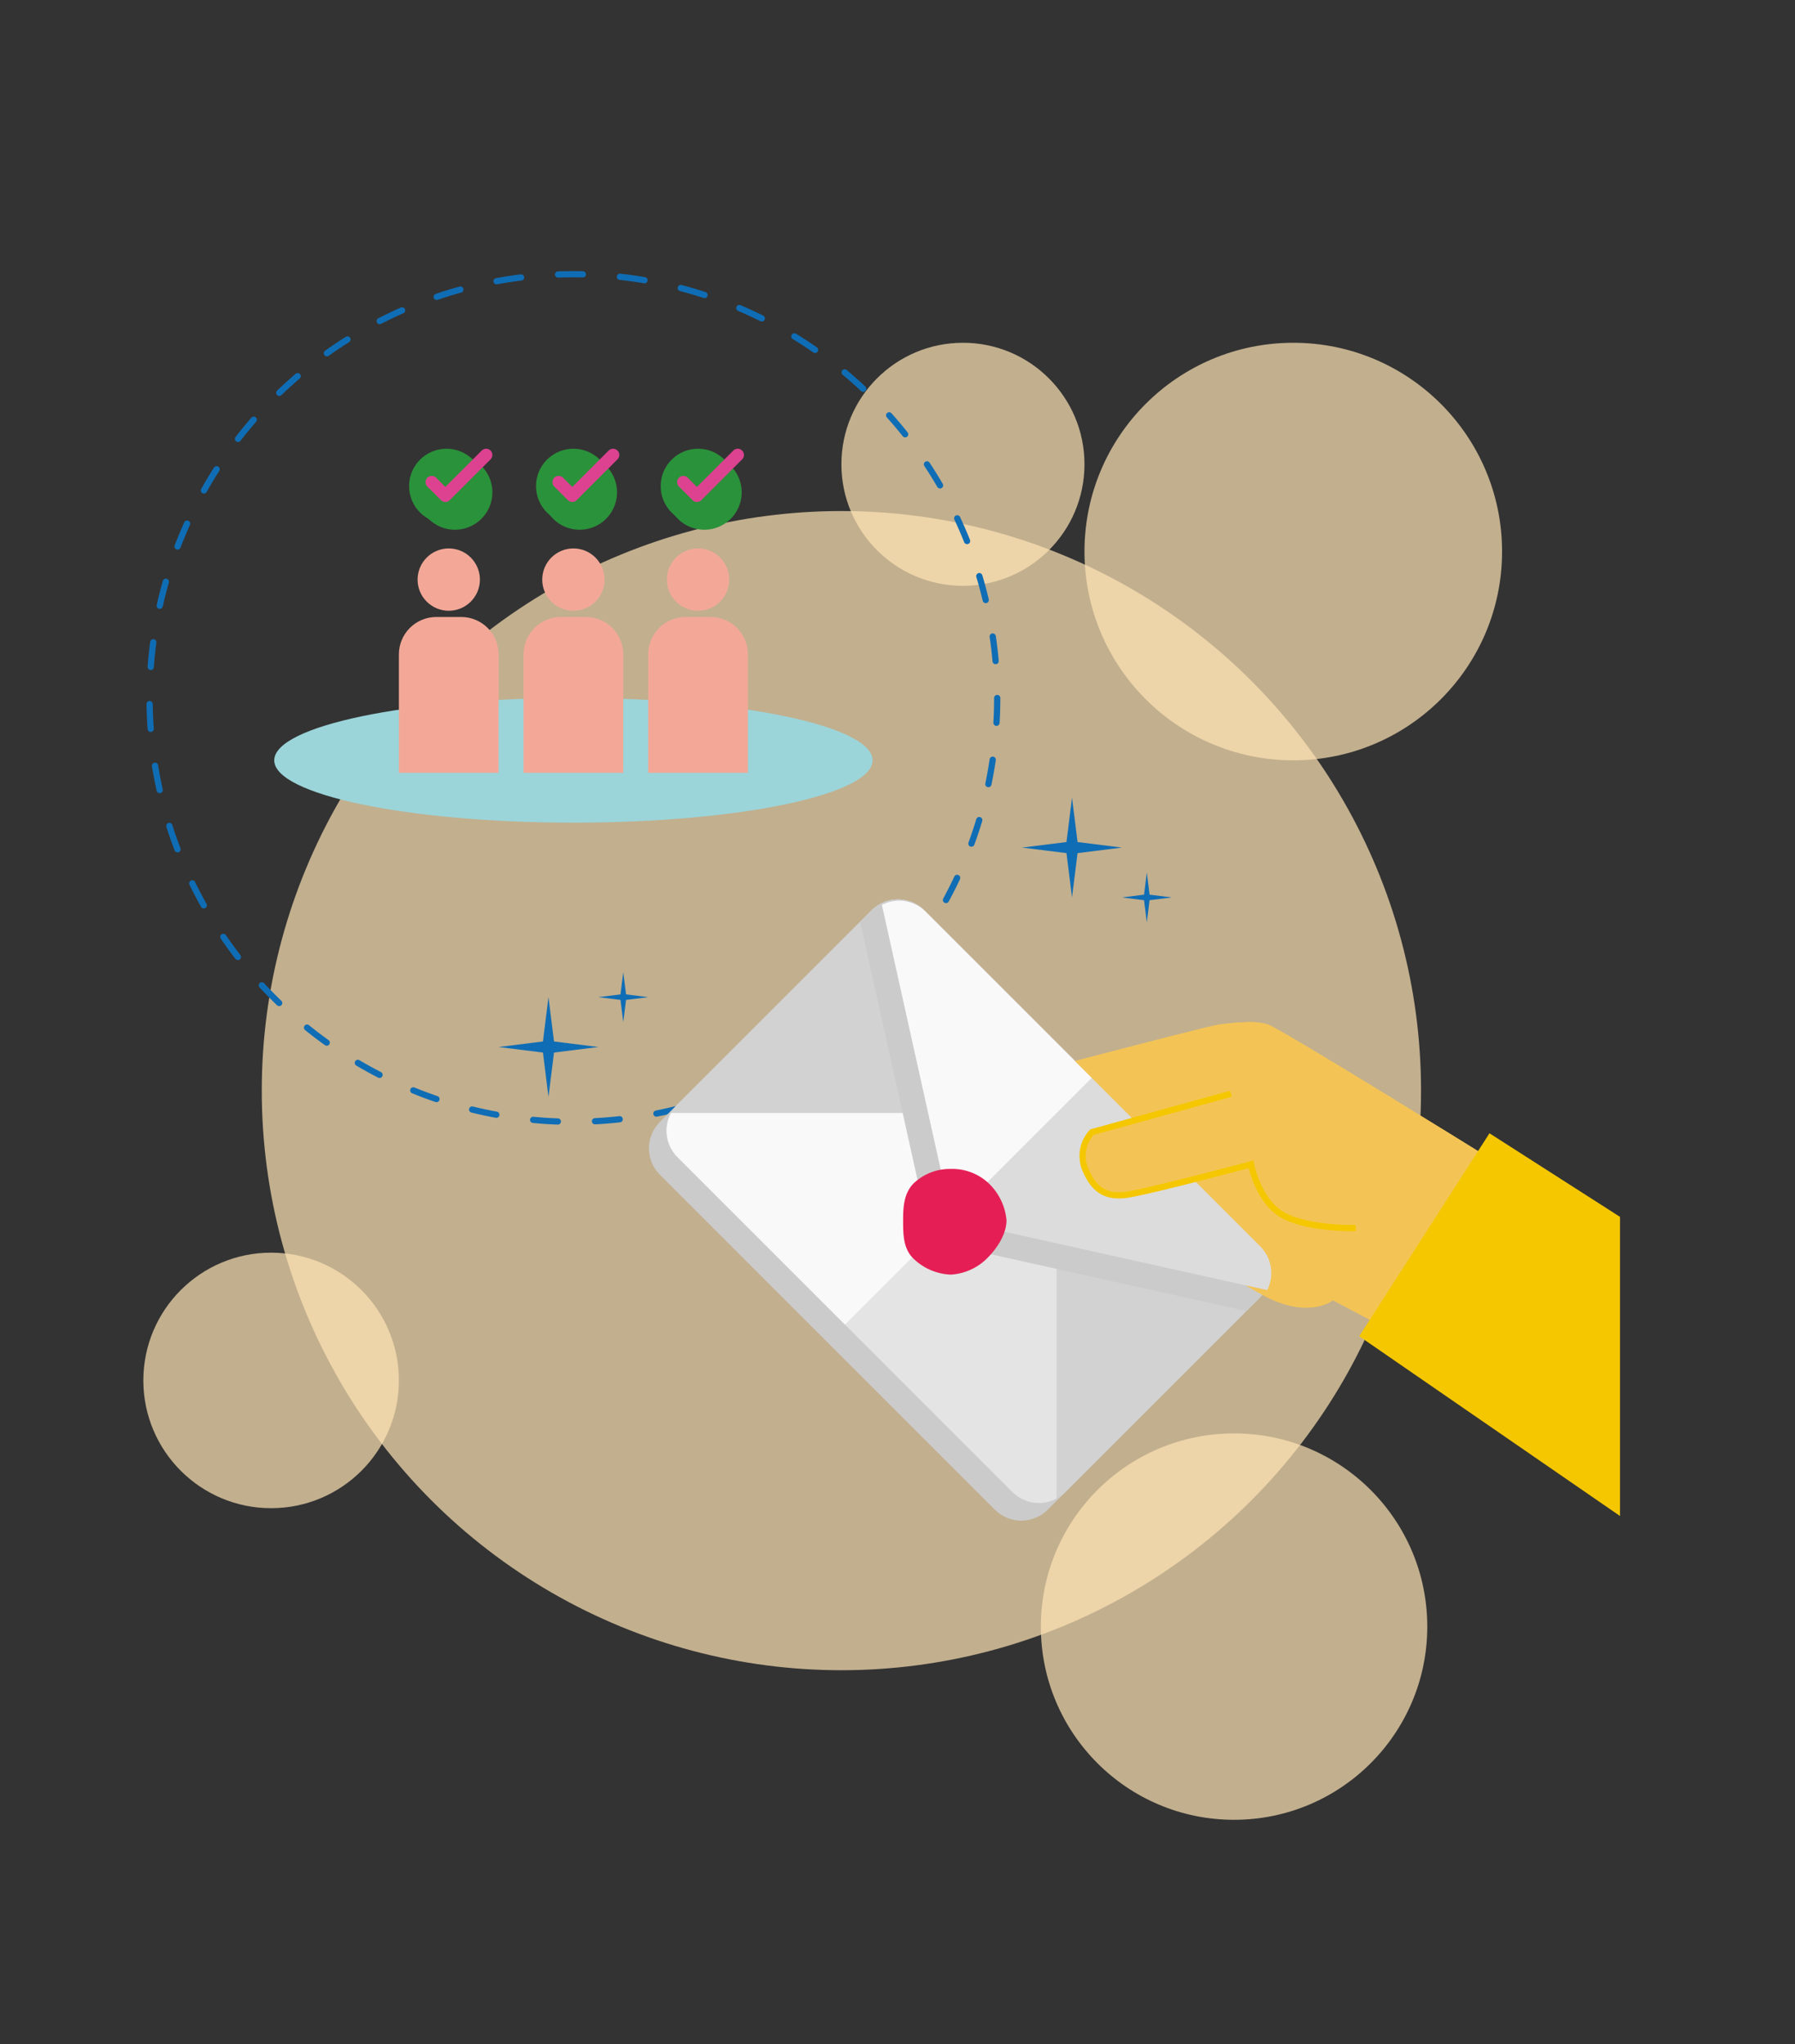 <svg xmlns="http://www.w3.org/2000/svg" xmlns:xlink="http://www.w3.org/1999/xlink" width="288" height="328" viewBox="0 0 288 328">
  <rect x="0" y="0" width="288" height="328" fill="#333333" stroke="none"/>
  <defs>
    <clipPath id="clip-path">
      <rect id="Rectangle_2658" data-name="Rectangle 2658" width="288" height="328" transform="translate(576 192)" fill="none"/>
    </clipPath>
    <clipPath id="clip-path-2">
      <path id="Path_2868" data-name="Path 2868" d="M620,314c0,5.523,21.49,10,48,10s48-4.477,48-10-21.49-10-48-10-48,4.478-48,10" fill="none"/>
    </clipPath>
    <linearGradient id="linear-gradient" x1="49.887" y1="161.766" x2="49.898" y2="161.766" gradientUnits="objectBoundingBox">
      <stop offset="0" stop-color="#9bd5da"/>
      <stop offset="0.001" stop-color="#9bd5da"/>
      <stop offset="1" stop-color="#def0f4"/>
    </linearGradient>
    <clipPath id="clip-path-4">
      <path id="Path_2872" data-name="Path 2872" d="M683,285a5,5,0,1,0,5-5,5,5,0,0,0-5,5" fill="none"/>
    </clipPath>
    <linearGradient id="linear-gradient-2" x1="452.997" y1="293.521" x2="453.097" y2="293.521" gradientUnits="objectBoundingBox">
      <stop offset="0" stop-color="#f3a897"/>
      <stop offset="0.112" stop-color="#f3a897"/>
      <stop offset="0.998" stop-color="#e62f77"/>
      <stop offset="1" stop-color="#e62f77"/>
    </linearGradient>
    <clipPath id="clip-path-5">
      <path id="Path_2873" data-name="Path 2873" d="M686,291a6,6,0,0,0-6,6v19h16V297a6,6,0,0,0-6-6Z" fill="none"/>
    </clipPath>
    <linearGradient id="linear-gradient-3" x1="283.311" y1="116.968" x2="283.373" y2="116.968" xlink:href="#linear-gradient-2"/>
    <clipPath id="clip-path-6">
      <path id="Path_2874" data-name="Path 2874" d="M663,285a5,5,0,1,0,5-5,5,5,0,0,0-5,5" fill="none"/>
    </clipPath>
    <linearGradient id="linear-gradient-4" x1="454.997" y1="293.521" x2="455.097" y2="293.521" xlink:href="#linear-gradient-2"/>
    <clipPath id="clip-path-7">
      <path id="Path_2875" data-name="Path 2875" d="M666,291a6,6,0,0,0-6,6v19h16V297a6,6,0,0,0-6-6Z" fill="none"/>
    </clipPath>
    <linearGradient id="linear-gradient-5" x1="284.561" y1="116.968" x2="284.623" y2="116.968" xlink:href="#linear-gradient-2"/>
    <clipPath id="clip-path-8">
      <path id="Path_2876" data-name="Path 2876" d="M643,285a5,5,0,1,0,5-5,5,5,0,0,0-5,5" fill="none"/>
    </clipPath>
    <linearGradient id="linear-gradient-6" x1="456.997" y1="293.521" x2="457.097" y2="293.521" xlink:href="#linear-gradient-2"/>
    <clipPath id="clip-path-9">
      <path id="Path_2877" data-name="Path 2877" d="M646,291a6,6,0,0,0-6,6v19h16V297a6,6,0,0,0-6-6Z" fill="none"/>
    </clipPath>
    <linearGradient id="linear-gradient-7" x1="285.811" y1="116.968" x2="285.873" y2="116.968" xlink:href="#linear-gradient-2"/>
    <clipPath id="clip-path-10">
      <path id="Path_2878" data-name="Path 2878" d="M641.637,270a6,6,0,1,0,6-6,6,6,0,0,0-6,6" fill="none"/>
    </clipPath>
    <linearGradient id="linear-gradient-8" x1="403.539" y1="283.256" x2="403.622" y2="283.256" gradientUnits="objectBoundingBox">
      <stop offset="0" stop-color="#2a923a"/>
      <stop offset="0.027" stop-color="#2a923a"/>
      <stop offset="0.393" stop-color="#76bb31"/>
      <stop offset="0.531" stop-color="#8ec659"/>
      <stop offset="0.798" stop-color="#bddca3"/>
      <stop offset="0.979" stop-color="#e8e38c"/>
      <stop offset="1" stop-color="#e8e38c"/>
    </linearGradient>
    <clipPath id="clip-path-11">
      <path id="Path_2879" data-name="Path 2879" d="M662,270a6,6,0,1,0,6-6,6,6,0,0,0-6,6" fill="none"/>
    </clipPath>
    <linearGradient id="linear-gradient-9" x1="401.842" y1="283.256" x2="401.926" y2="283.256" xlink:href="#linear-gradient-8"/>
    <clipPath id="clip-path-12">
      <path id="Path_2880" data-name="Path 2880" d="M682,270a6,6,0,1,0,6-6,6,6,0,0,0-6,6" fill="none"/>
    </clipPath>
    <linearGradient id="linear-gradient-10" x1="400.176" y1="283.256" x2="400.259" y2="283.256" xlink:href="#linear-gradient-8"/>
    <clipPath id="clip-path-14">
      <path id="Path_2884" data-name="Path 2884" d="M771.6,356.4c-1.922.22-39.743,10.224-39.743,10.224l33.014,23.88a92.376,92.376,0,0,0,14.375,9.625c6.944,3.492,10.625.5,10.625.5l7.4,3.924,16.821-27.265s-32.432-20.118-34.63-20.888a9.506,9.506,0,0,0-3.021-.4,42.644,42.644,0,0,0-4.839.4" fill="none"/>
    </clipPath>
    <linearGradient id="linear-gradient-11" x1="55.093" y1="63.254" x2="55.105" y2="63.254" gradientUnits="objectBoundingBox">
      <stop offset="0" stop-color="#f3c455"/>
      <stop offset="0.187" stop-color="#f3c455"/>
      <stop offset="0.998" stop-color="#ed7531"/>
      <stop offset="1" stop-color="#ed7531"/>
    </linearGradient>
    <clipPath id="clip-path-16">
      <path id="Path_2889" data-name="Path 2889" d="M712.99,340.9l-31.113,31.113a6,6,0,0,0,0,8.485l53.74,53.74a6,6,0,0,0,8.486,0l31.112-31.113a6,6,0,0,0,0-8.486L721.476,340.9a6,6,0,0,0-8.486,0" fill="none"/>
    </clipPath>
    <linearGradient id="linear-gradient-12" x1="33.511" y1="23.086" x2="33.518" y2="23.086" gradientUnits="objectBoundingBox">
      <stop offset="0" stop-color="#cbcbcb"/>
      <stop offset="0.007" stop-color="#cbcbcb"/>
      <stop offset="1" stop-color="#767777"/>
    </linearGradient>
    <clipPath id="clip-path-18">
      <path id="Path_2891" data-name="Path 2891" d="M717.3,336.99l10.689,48.1a4,4,0,0,0,3.037,3.037l48.1,10.688a6,6,0,0,0-1.087-7L724.3,338.076a6,6,0,0,0-7-1.086" fill="none"/>
    </clipPath>
    <linearGradient id="linear-gradient-13" x1="51.322" y1="34.415" x2="51.333" y2="34.415" gradientUnits="objectBoundingBox">
      <stop offset="0" stop-color="#dcdcdc"/>
      <stop offset="0.436" stop-color="#dcdcdc"/>
      <stop offset="0.997" stop-color="#f9f9fa"/>
      <stop offset="1" stop-color="#f9f9fa"/>
    </linearGradient>
    <clipPath id="clip-path-19">
      <path id="Path_2892" data-name="Path 2892" d="M683.657,370.6a6,6,0,0,0,1.049,7.07l53.739,53.74a6,6,0,0,0,7.072,1.049V370.6Z" fill="none"/>
    </clipPath>
    <linearGradient id="linear-gradient-14" x1="51.447" y1="33.847" x2="51.458" y2="33.847" gradientUnits="objectBoundingBox">
      <stop offset="0" stop-color="#e4e4e4"/>
      <stop offset="0.504" stop-color="#e4e4e4"/>
      <stop offset="0.997" stop-color="#f9f9fa"/>
      <stop offset="1" stop-color="#f9f9fa"/>
    </linearGradient>
    <clipPath id="clip-path-21">
      <path id="Path_2894" data-name="Path 2894" d="M715.819,338.076l-1.812,1.811,10.282,46.269a8,8,0,0,0,6.074,6.075l45.614,10.136,2.067-2.065a6,6,0,0,0,0-8.485L724.3,338.076a6,6,0,0,0-8.485,0" fill="none"/>
    </clipPath>
    <linearGradient id="linear-gradient-15" x1="49.011" y1="34.095" x2="49.021" y2="34.095" xlink:href="#linear-gradient-12"/>
    <clipPath id="clip-path-22">
      <path id="Path_2895" data-name="Path 2895" d="M717.505,337.189l10.689,48.1a4,4,0,0,0,3.037,3.037l48.1,10.689a6,6,0,0,0-1.087-7l-53.74-53.74a6.007,6.007,0,0,0-7-1.087" fill="none"/>
    </clipPath>
    <linearGradient id="linear-gradient-16" x1="51.661" y1="36.018" x2="51.672" y2="36.018" gradientUnits="objectBoundingBox">
      <stop offset="0" stop-color="#dcdcdc"/>
      <stop offset="0.436" stop-color="#dcdcdc"/>
      <stop offset="1" stop-color="#f9f9fa"/>
    </linearGradient>
    <clipPath id="clip-path-24">
      <path id="Path_2898" data-name="Path 2898" d="M771.6,356.4c-1.046.12-12.7,3.132-23.124,5.856l9.526,9.526-6.8,1.878a5.615,5.615,0,0,0-1.1,5.937c1.43,3.408,3.3,4.4,6.157,4.178,1.42-.11,6.472-1.331,11.2-2.532l10.777,10.777a6,6,0,0,1,1.087,7l-3.479-.774c1.123.672,2.266,1.315,3.4,1.884,6.944,3.492,10.625.5,10.625.5l7.4,3.924,16.821-27.265s-32.432-20.118-34.63-20.888a9.506,9.506,0,0,0-3.021-.4,42.644,42.644,0,0,0-4.839.4" fill="none"/>
    </clipPath>
    <linearGradient id="linear-gradient-17" x1="68.571" y1="63.436" x2="68.586" y2="63.436" xlink:href="#linear-gradient-11"/>
  </defs>
  <circle id="Ellipse_13" data-name="Ellipse 13" cx="93" cy="93" r="93" transform="translate(42 82)" fill="#ffe4b5" opacity="0.7"/>
  <circle id="Ellipse_14" data-name="Ellipse 14" cx="19.5" cy="19.5" r="19.5" transform="translate(135 55)" fill="#ffe4b5" opacity="0.7"/>
  <circle id="Ellipse_15" data-name="Ellipse 15" cx="33.5" cy="33.5" r="33.5" transform="translate(174 55)" fill="#ffe4b5" opacity="0.7"/>
  <circle id="Ellipse_16" data-name="Ellipse 16" cx="20.5" cy="20.5" r="20.5" transform="translate(23 201)" fill="#ffe4b5" opacity="0.7"/>
  <circle id="Ellipse_17" data-name="Ellipse 17" cx="31" cy="31" r="31" transform="translate(167 230)" fill="#ffe4b5" opacity="0.7"/>
  <g id="Group_2279" data-name="Group 2279" transform="translate(-576 -192)">
    <g id="Group_2278" data-name="Group 2278">
      <g id="Group_2277" data-name="Group 2277" clip-path="url(#clip-path)">
        <g id="Group_2230" data-name="Group 2230">
          <g id="Group_2229" data-name="Group 2229" clip-path="url(#clip-path-2)">
            <rect id="Rectangle_2634" data-name="Rectangle 2634" width="96" height="20" transform="translate(620 304)" fill="url(#linear-gradient)"/>
          </g>
        </g>
        <g id="Group_2232" data-name="Group 2232">
          <g id="Group_2231" data-name="Group 2231" clip-path="url(#clip-path)">
            <path id="Path_2869" data-name="Path 2869" d="M655,271a6,6,0,1,1-6-6,6,6,0,0,1,6,6" fill="#2a923a"/>
            <path id="Path_2870" data-name="Path 2870" d="M675,271a6,6,0,1,1-6-6,6,6,0,0,1,6,6" fill="#2a923a"/>
            <path id="Path_2871" data-name="Path 2871" d="M695,271a6,6,0,1,1-6-6,6,6,0,0,1,6,6" fill="#2a923a"/>
            <circle id="Ellipse_8" data-name="Ellipse 8" cx="68" cy="68" r="68" transform="translate(600 236)" stroke-dasharray="3.975 5.962" stroke="#0f6db5" stroke-linecap="round" stroke-miterlimit="10" stroke-width="1" fill="none"/>
          </g>
        </g>
        <g id="Group_2234" data-name="Group 2234">
          <g id="Group_2233" data-name="Group 2233" clip-path="url(#clip-path-4)">
            <rect id="Rectangle_2636" data-name="Rectangle 2636" width="10" height="10" transform="translate(683 280)" fill="url(#linear-gradient-2)"/>
          </g>
        </g>
        <g id="Group_2236" data-name="Group 2236">
          <g id="Group_2235" data-name="Group 2235" clip-path="url(#clip-path-5)">
            <rect id="Rectangle_2637" data-name="Rectangle 2637" width="16" height="25" transform="translate(680 291)" fill="url(#linear-gradient-3)"/>
          </g>
        </g>
        <g id="Group_2238" data-name="Group 2238">
          <g id="Group_2237" data-name="Group 2237" clip-path="url(#clip-path-6)">
            <rect id="Rectangle_2638" data-name="Rectangle 2638" width="10" height="10" transform="translate(663 280)" fill="url(#linear-gradient-4)"/>
          </g>
        </g>
        <g id="Group_2240" data-name="Group 2240">
          <g id="Group_2239" data-name="Group 2239" clip-path="url(#clip-path-7)">
            <rect id="Rectangle_2639" data-name="Rectangle 2639" width="16" height="25" transform="translate(660 291)" fill="url(#linear-gradient-5)"/>
          </g>
        </g>
        <g id="Group_2242" data-name="Group 2242">
          <g id="Group_2241" data-name="Group 2241" clip-path="url(#clip-path-8)">
            <rect id="Rectangle_2640" data-name="Rectangle 2640" width="10" height="10" transform="translate(643 280)" fill="url(#linear-gradient-6)"/>
          </g>
        </g>
        <g id="Group_2244" data-name="Group 2244">
          <g id="Group_2243" data-name="Group 2243" clip-path="url(#clip-path-9)">
            <rect id="Rectangle_2641" data-name="Rectangle 2641" width="16" height="25" transform="translate(640 291)" fill="url(#linear-gradient-7)"/>
          </g>
        </g>
        <g id="Group_2246" data-name="Group 2246">
          <g id="Group_2245" data-name="Group 2245" clip-path="url(#clip-path-10)">
            <rect id="Rectangle_2642" data-name="Rectangle 2642" width="12" height="12" transform="translate(641.637 264)" fill="url(#linear-gradient-8)"/>
          </g>
        </g>
        <g id="Group_2248" data-name="Group 2248">
          <g id="Group_2247" data-name="Group 2247" clip-path="url(#clip-path-11)">
            <rect id="Rectangle_2643" data-name="Rectangle 2643" width="12" height="12" transform="translate(662 264)" fill="url(#linear-gradient-9)"/>
          </g>
        </g>
        <g id="Group_2250" data-name="Group 2250">
          <g id="Group_2249" data-name="Group 2249" clip-path="url(#clip-path-12)">
            <rect id="Rectangle_2644" data-name="Rectangle 2644" width="12" height="12" transform="translate(682 264)" fill="url(#linear-gradient-10)"/>
          </g>
        </g>
        <g id="Group_2252" data-name="Group 2252">
          <g id="Group_2251" data-name="Group 2251" clip-path="url(#clip-path)">
            <path id="Path_2881" data-name="Path 2881" d="M645.273,269.364l2.182,2.182L654,265" fill="none" stroke="#dc4290" stroke-linecap="round" stroke-linejoin="round" stroke-width="2"/>
            <path id="Path_2882" data-name="Path 2882" d="M665.637,269.364l2.182,2.182L674.364,265" fill="none" stroke="#dc4290" stroke-linecap="round" stroke-linejoin="round" stroke-width="2"/>
            <path id="Path_2883" data-name="Path 2883" d="M685.637,269.364l2.182,2.182L694.364,265" fill="none" stroke="#dc4290" stroke-linecap="round" stroke-linejoin="round" stroke-width="2"/>
          </g>
        </g>
        <g id="Group_2254" data-name="Group 2254">
          <g id="Group_2253" data-name="Group 2253" clip-path="url(#clip-path-14)">
            <rect id="Rectangle_2646" data-name="Rectangle 2646" width="82.233" height="48.549" transform="translate(731.861 356)" fill="url(#linear-gradient-11)"/>
          </g>
        </g>
        <g id="Group_2256" data-name="Group 2256">
          <g id="Group_2255" data-name="Group 2255" clip-path="url(#clip-path)">
            <path id="Path_2885" data-name="Path 2885" d="M748.889,328.889,756,328l-7.111-.888L748,320l-.888,7.112L740,328l7.112.889L748,336Z" fill="#0f6db5"/>
            <path id="Path_2886" data-name="Path 2886" d="M760.444,336.444,764,336l-3.556-.445L760,332l-.445,3.555L756,336l3.555.444L760,340Z" fill="#0f6db5"/>
            <path id="Path_2887" data-name="Path 2887" d="M664.889,360.889,672,360l-7.111-.888L664,352l-.888,7.112L656,360l7.112.889L664,368Z" fill="#0f6db5"/>
            <path id="Path_2888" data-name="Path 2888" d="M676.444,352.444,680,352l-3.556-.445L676,348l-.445,3.555L672,352l3.555.444L676,356Z" fill="#0f6db5"/>
          </g>
        </g>
        <g id="Group_2258" data-name="Group 2258">
          <g id="Group_2257" data-name="Group 2257" clip-path="url(#clip-path-16)">
            <rect id="Rectangle_2648" data-name="Rectangle 2648" width="138.214" height="138.214" transform="translate(630.815 387.866) rotate(-45)" fill="url(#linear-gradient-12)"/>
          </g>
        </g>
        <g id="Group_2260" data-name="Group 2260">
          <g id="Group_2259" data-name="Group 2259" clip-path="url(#clip-path)">
            <path id="Path_2890" data-name="Path 2890" d="M738.445,431.414l-53.739-53.74a6,6,0,0,1,0-8.486l31.112-31.112a6,6,0,0,1,8.485,0l53.741,53.74a6,6,0,0,1,0,8.486L746.93,431.414a6,6,0,0,1-8.485,0" fill="#d2d2d3"/>
          </g>
        </g>
        <g id="Group_2262" data-name="Group 2262">
          <g id="Group_2261" data-name="Group 2261" clip-path="url(#clip-path-18)">
            <rect id="Rectangle_2650" data-name="Rectangle 2650" width="88.733" height="88.733" transform="translate(686.058 367.567) rotate(-45)" fill="url(#linear-gradient-13)"/>
          </g>
        </g>
        <g id="Group_2264" data-name="Group 2264">
          <g id="Group_2263" data-name="Group 2263" clip-path="url(#clip-path-19)">
            <rect id="Rectangle_2651" data-name="Rectangle 2651" width="89.199" height="89.199" transform="translate(650.906 402.14) rotate(-45)" fill="url(#linear-gradient-14)"/>
          </g>
        </g>
        <g id="Group_2266" data-name="Group 2266">
          <g id="Group_2265" data-name="Group 2265" clip-path="url(#clip-path)">
            <path id="Path_2893" data-name="Path 2893" d="M683.657,370.6a6,6,0,0,0,1.049,7.07l26.87,26.87,33.94-33.94Z" fill="#f9f9fa"/>
          </g>
        </g>
        <g id="Group_2268" data-name="Group 2268">
          <g id="Group_2267" data-name="Group 2267" clip-path="url(#clip-path-21)">
            <rect id="Rectangle_2653" data-name="Rectangle 2653" width="93.64" height="93.64" transform="translate(680.983 369.343) rotate(-45)" fill="url(#linear-gradient-15)"/>
          </g>
        </g>
        <g id="Group_2270" data-name="Group 2270">
          <g id="Group_2269" data-name="Group 2269" clip-path="url(#clip-path-22)">
            <rect id="Rectangle_2654" data-name="Rectangle 2654" width="88.734" height="88.734" transform="translate(686.258 367.768) rotate(-45)" fill="url(#linear-gradient-16)"/>
          </g>
        </g>
        <g id="Group_2272" data-name="Group 2272">
          <g id="Group_2271" data-name="Group 2271" clip-path="url(#clip-path)">
            <path id="Path_2896" data-name="Path 2896" d="M724.5,338.276a6,6,0,0,0-7-1.087l10.689,48.1a3.98,3.98,0,0,0,.89,1.746l22.09-22.089Z" fill="#f9f9fa"/>
            <path id="Path_2897" data-name="Path 2897" d="M734.506,393.77a8.979,8.979,0,0,1-5.96,2.751,9.1,9.1,0,0,1-6.063-2.647c-1.595-1.594-1.581-3.973-1.581-6.064s.105-4.35,1.7-5.944a8.432,8.432,0,0,1,5.944-2.3,8.52,8.52,0,0,1,6.007,2.233,9.332,9.332,0,0,1,2.936,6.007c0,2.091-1.388,4.365-2.983,5.96" fill="#e51f55"/>
          </g>
        </g>
        <g id="Group_2274" data-name="Group 2274">
          <g id="Group_2273" data-name="Group 2273" clip-path="url(#clip-path-24)">
            <rect id="Rectangle_2656" data-name="Rectangle 2656" width="65.614" height="48.549" transform="translate(748.48 356)" fill="url(#linear-gradient-17)"/>
          </g>
        </g>
        <g id="Group_2276" data-name="Group 2276">
          <g id="Group_2275" data-name="Group 2275" clip-path="url(#clip-path)">
            <path id="Path_2899" data-name="Path 2899" d="M773.49,367.5l-22.28,6.156a5.615,5.615,0,0,0-1.1,5.937c1.43,3.408,3.3,4.4,6.156,4.178s20.449-4.948,20.449-4.948,1.21,6.267,5.5,8.356,11.323,1.868,11.323,1.868" fill="none" stroke="#f5c700" stroke-miterlimit="10" stroke-width="1"/>
            <path id="Path_2900" data-name="Path 2900" d="M835.921,435.254l-41.842-28.846,20.9-32.565,20.944,13.411" fill="#f5c700"/>
          </g>
        </g>
      </g>
    </g>
  </g>
</svg>
